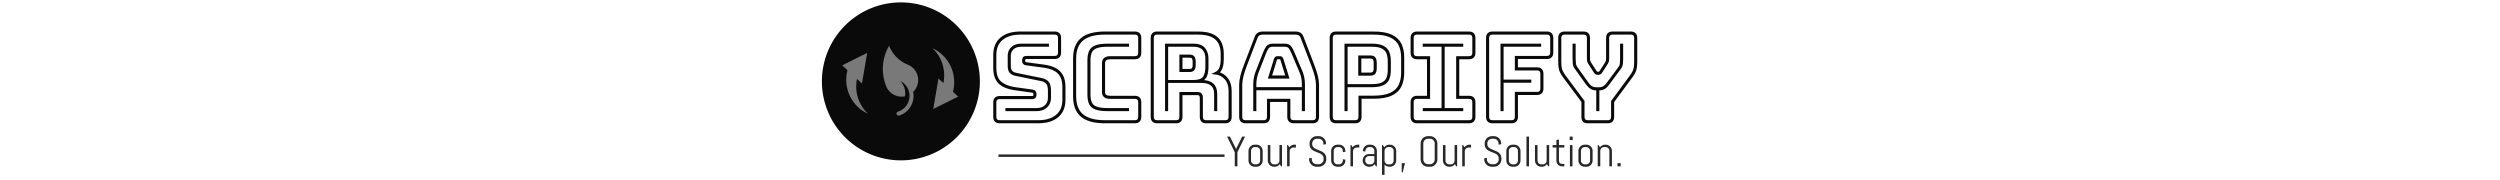 <svg xmlns="http://www.w3.org/2000/svg" xml:space="preserve" width="2000" height="144" viewBox="0 0 2000 144" data-version="1" data-id="lg_frkCHgkHDDUM6RRQSE"><g id="outer-wrapper" data-padding="20" transform="matrix(1,0,0,1,0,0)"><g id="inner-wrapper" transform="matrix(0.972,0,0,0.972,10,2.022)"><path fill="#0a0a0a" d="M731.179 -0.111A65.007 65.007 0 1 0 731.179 129.903A65.007 65.007 0 1 0 731.179 -0.111 "></path><rect width="575" height="113" x="323.079" y="-391.654" fill="none" rx="0" ry="0" transform="translate(480.52 401.1)"></rect><path fill="#0a0a0a" stroke="#0a0a0a" stroke-width="1.545" d="M844.169 98.626H812.569Q807.969 98.626 807.969 94.026V82.326Q807.969 77.726 812.569 77.726H839.469Q840.269 77.726 840.669 77.126T841.069 75.826Q841.069 73.526 839.369 73.426L824.369 71.326Q819.369 70.526 815.669 68.676T809.969 63.226T807.969 53.726V43.226Q807.969 34.226 813.669 29.426T829.669 24.626H857.669Q862.269 24.626 862.269 29.226V41.126Q862.269 45.726 857.669 45.726H834.369Q833.569 45.726 833.119 46.326T832.669 47.726Q832.669 49.726 834.469 49.926L849.369 51.926Q854.369 52.626 858.069 54.526T863.819 60.026T865.869 69.526V80.026Q865.869 89.026 860.119 93.826T844.169 98.626ZM812.569 97.626H844.169Q853.869 97.626 859.369 93.076T864.869 80.026V69.526Q864.869 63.926 862.919 60.526T857.469 55.376T849.269 52.926L834.369 50.926Q831.669 50.626 831.669 47.726Q831.669 44.726 834.369 44.726H857.669Q861.269 44.726 861.269 41.126V29.226Q861.269 25.626 857.669 25.626H829.669Q819.969 25.626 814.469 30.126T808.969 43.226V53.726Q808.969 62.126 813.219 65.676T824.469 70.326L839.469 72.426Q840.769 72.526 841.419 73.326T842.069 75.826Q842.069 77.026 841.419 77.876T839.469 78.726H812.569Q808.969 78.726 808.969 82.326V94.026Q808.969 97.626 812.569 97.626ZM852.269 34.626V35.626H830.069Q825.869 35.626 823.369 37.926T820.869 43.726V51.926Q820.869 55.426 822.269 56.776T825.969 58.626L847.069 62.926Q850.069 63.526 852.019 65.476T853.969 72.726V78.526Q853.969 82.926 850.969 85.776T842.869 88.626H817.969V87.626H842.869Q847.569 87.626 850.269 85.076T852.969 78.526V72.726Q852.969 68.026 851.319 66.276T846.869 63.926L825.769 59.626Q823.169 59.126 821.519 57.576T819.869 51.926V43.726Q819.869 39.726 822.669 37.176T830.069 34.626ZM923.669 98.626H899.269Q886.069 98.626 879.869 93.376T873.669 77.226V46.126Q873.669 35.126 879.869 29.876T899.269 24.626H923.669Q928.269 24.626 928.269 29.226V41.326Q928.269 45.926 923.669 45.926H903.569Q898.469 45.926 898.469 49.926V73.726Q898.469 75.826 899.769 76.676T903.569 77.526H923.669Q928.269 77.526 928.269 82.126V94.026Q928.269 98.626 923.669 98.626ZM899.269 97.626H923.669Q927.269 97.626 927.269 94.026V82.126Q927.269 78.526 923.669 78.526H903.569Q897.469 78.526 897.469 73.726V49.926Q897.469 44.926 903.569 44.926H923.669Q927.269 44.926 927.269 41.326V29.226Q927.269 25.626 923.669 25.626H899.269Q886.669 25.626 880.669 30.626T874.669 46.126V77.226Q874.669 87.626 880.669 92.626T899.269 97.626ZM918.169 87.626V88.626H901.469Q894.969 88.626 891.519 87.326T886.769 83.176T885.469 75.726V47.726Q885.469 42.926 886.819 40.076T891.619 35.926T901.469 34.626H918.169V35.626H901.469Q895.569 35.626 892.319 36.776T887.769 40.576T886.469 47.726V75.726Q886.469 80.026 887.719 82.676T892.219 86.476T901.469 87.626ZM957.569 98.626H942.169Q937.569 98.626 937.569 94.026V29.226Q937.569 24.626 942.169 24.626H975.469Q983.469 24.626 987.969 26.876T994.319 33.126T996.169 42.326V46.926Q996.169 50.626 995.269 53.376T992.269 57.826Q997.069 59.126 999.869 62.976T1002.669 72.826V94.026Q1002.669 98.626 998.069 98.626H982.569Q977.969 98.626 977.969 94.026V78.726Q977.969 77.026 977.369 76.226T975.169 75.426H962.169V94.026Q962.169 98.626 957.569 98.626ZM942.169 97.626H957.569Q961.169 97.626 961.169 94.026V74.426H975.169Q977.269 74.426 978.119 75.426T978.969 78.726V94.026Q978.969 97.626 982.569 97.626H998.069Q1001.669 97.626 1001.669 94.026V72.826Q1001.669 66.526 998.369 62.726T989.569 58.326Q992.769 56.926 993.969 54.026T995.169 46.926V42.326Q995.169 37.326 993.369 33.576T987.269 27.726T975.469 25.626H942.169Q938.569 25.626 938.569 29.226V94.026Q938.569 97.626 942.169 97.626ZM990.769 88.626H989.769V75.226Q989.769 65.426 978.669 65.426H950.369V88.626H949.369V34.626H972.169Q978.069 34.626 980.819 37.826T983.569 46.026V52.926Q983.569 57.426 982.369 60.426T977.569 64.526H978.669Q990.769 64.526 990.769 75.226ZM950.369 35.626V64.526H972.169Q978.369 64.526 980.469 61.526T982.569 53.026V46.026Q982.569 41.326 980.019 38.476T972.169 35.626ZM961.169 56.426V43.626H968.669Q971.269 43.626 972.169 44.976T973.069 48.326V51.726Q973.069 53.726 972.169 55.076T968.669 56.426ZM968.669 44.626H962.169V55.426H968.669Q970.769 55.426 971.419 54.376T972.069 51.726V48.326Q972.069 46.726 971.419 45.676T968.669 44.626ZM1034.269 81.026V94.026Q1034.269 98.626 1029.669 98.626H1014.969Q1010.369 98.626 1010.369 94.026V67.626Q1010.369 64.526 1011.319 60.576T1014.369 51.226L1023.069 28.626Q1024.369 24.626 1029.069 24.626H1055.969Q1060.569 24.626 1061.869 28.526L1070.569 51.226Q1072.669 56.626 1073.619 60.576T1074.569 67.626V94.026Q1074.569 98.626 1069.969 98.626H1054.869Q1049.969 98.626 1049.969 94.026V81.026ZM1033.269 94.026V80.026H1050.969V94.026Q1050.969 97.626 1054.869 97.626H1069.969Q1073.569 97.626 1073.569 94.026V67.626Q1073.569 64.626 1072.619 60.726T1069.669 51.626L1060.969 28.926Q1059.869 25.626 1055.969 25.626H1029.069Q1025.069 25.626 1023.969 28.926L1015.269 51.626Q1013.269 56.826 1012.319 60.726T1011.369 67.626V94.026Q1011.369 97.626 1014.969 97.626H1029.669Q1033.269 97.626 1033.269 94.026ZM1062.969 67.326V88.626H1061.969V71.426H1022.969V88.626H1021.969V67.326Q1021.969 64.526 1022.419 62.176T1023.669 57.626L1030.069 41.226Q1031.169 38.426 1032.569 36.526T1037.369 34.626H1047.169Q1050.469 34.626 1051.819 36.526T1054.369 41.326L1061.269 57.626Q1062.069 59.826 1062.519 62.176T1062.969 67.326ZM1022.969 67.326V70.426H1061.969V67.326Q1061.969 64.626 1061.569 62.326T1060.369 58.026L1053.469 41.726Q1052.369 39.126 1051.169 37.376T1047.169 35.626H1037.369Q1034.369 35.626 1033.169 37.326T1030.969 41.626L1024.569 58.026Q1023.869 60.026 1023.419 62.326T1022.969 67.326ZM1034.269 61.826L1038.969 46.626Q1039.669 44.926 1040.869 44.926H1043.369Q1044.569 44.926 1045.269 46.626L1049.969 61.826ZM1039.969 46.926L1035.669 60.826H1048.569L1044.269 46.926Q1044.169 46.526 1043.969 46.226T1043.369 45.926H1040.869Q1040.469 45.926 1040.269 46.276T1039.969 46.926ZM1104.969 98.626H1089.469Q1084.869 98.626 1084.869 94.026V29.226Q1084.869 24.626 1089.469 24.626H1120.069Q1129.669 24.626 1135.019 27.226T1142.519 34.426T1144.669 45.126V57.926Q1144.669 63.926 1142.519 68.576T1135.019 75.826T1120.069 78.426H1109.569V94.026Q1109.569 98.626 1104.969 98.626ZM1089.469 97.626H1104.969Q1108.569 97.626 1108.569 94.026V77.426H1120.069Q1129.169 77.426 1134.319 74.976T1141.569 68.126T1143.669 57.926V45.126Q1143.669 39.326 1141.569 34.926T1134.319 28.076T1120.069 25.626H1089.469Q1085.869 25.626 1085.869 29.226V94.026Q1085.869 97.626 1089.469 97.626ZM1118.669 68.926H1098.069V88.626H1097.069V34.626H1118.669Q1124.969 34.626 1128.219 36.426T1132.569 41.276T1133.669 48.226V55.626Q1133.669 59.526 1132.569 62.526T1128.219 67.226T1118.669 68.926ZM1098.069 67.926H1118.669Q1124.569 67.926 1127.569 66.376T1131.619 62.026T1132.669 55.626V48.226Q1132.669 44.626 1131.619 41.776T1127.569 37.276T1118.669 35.626H1098.069ZM1108.369 59.426V44.326H1117.369Q1120.269 44.326 1121.169 45.776T1122.069 49.226V54.526Q1122.069 56.426 1121.169 57.926T1117.369 59.426ZM1117.369 45.326H1109.369V58.426H1117.369Q1119.669 58.426 1120.369 57.226T1121.069 54.526V49.226Q1121.069 47.726 1120.369 46.526T1117.369 45.326ZM1198.669 98.626H1156.069Q1151.469 98.626 1151.469 94.026V82.126Q1151.469 77.526 1156.069 77.526H1164.969V45.926H1156.069Q1151.469 45.926 1151.469 41.326V29.226Q1151.469 24.626 1156.069 24.626H1198.669Q1203.269 24.626 1203.269 29.226V41.326Q1203.269 45.926 1198.669 45.926H1189.969V77.526H1198.669Q1203.269 77.526 1203.269 82.126V94.026Q1203.269 98.626 1198.669 98.626ZM1156.069 97.626H1198.669Q1202.269 97.626 1202.269 94.026V82.126Q1202.269 78.526 1198.669 78.526H1188.969V44.926H1198.669Q1202.269 44.926 1202.269 41.326V29.226Q1202.269 25.626 1198.669 25.626H1156.069Q1152.469 25.626 1152.469 29.226V41.326Q1152.469 44.926 1156.069 44.926H1165.969V78.526H1156.069Q1152.469 78.526 1152.469 82.126V94.026Q1152.469 97.626 1156.069 97.626ZM1161.469 35.626V34.626H1193.269V35.626H1177.969V87.626H1193.269V88.626H1161.469V87.626H1176.969V35.626ZM1233.669 98.626H1218.169Q1213.569 98.626 1213.569 94.026V29.226Q1213.569 24.626 1218.169 24.626H1262.769Q1267.369 24.626 1267.369 29.226V41.126Q1267.369 45.726 1262.769 45.726H1238.269V54.126H1254.669Q1259.269 54.126 1259.269 58.726V70.726Q1259.269 75.326 1254.669 75.326H1238.269V94.026Q1238.269 98.626 1233.669 98.626ZM1218.169 97.626H1233.669Q1237.269 97.626 1237.269 94.026V74.326H1254.669Q1258.269 74.326 1258.269 70.726V58.726Q1258.269 55.126 1254.669 55.126H1237.269V44.726H1262.769Q1266.369 44.726 1266.369 41.126V29.226Q1266.369 25.626 1262.769 25.626H1218.169Q1214.569 25.626 1214.569 29.226V94.026Q1214.569 97.626 1218.169 97.626ZM1226.469 88.626H1225.469V34.626H1257.369V35.626H1226.469V64.226H1249.269V65.226H1226.469ZM1332.469 61.326L1317.469 81.626V94.026Q1317.469 98.626 1312.869 98.626H1296.669Q1294.169 98.626 1293.119 97.526T1292.069 94.026V81.526L1276.969 61.326Q1275.369 59.126 1274.519 57.476T1273.319 53.726T1272.969 48.426V29.226Q1272.969 24.626 1277.569 24.626H1292.969Q1297.569 24.626 1297.569 29.226V45.626Q1297.569 46.526 1297.669 47.426T1298.269 49.326L1302.969 56.526Q1303.569 57.726 1304.469 57.726H1305.469Q1306.369 57.726 1307.069 56.526L1311.669 49.326Q1312.169 48.326 1312.269 47.426T1312.369 45.626V29.226Q1312.369 24.626 1316.969 24.626H1331.869Q1336.469 24.626 1336.469 29.226V48.426Q1336.469 51.626 1336.119 53.726T1334.919 57.476T1332.469 61.326ZM1296.669 97.626H1312.869Q1316.469 97.626 1316.469 94.026V81.326L1331.669 60.726Q1333.169 58.626 1334.019 57.026T1335.169 53.476T1335.469 48.426V29.226Q1335.469 25.626 1331.869 25.626H1316.969Q1313.369 25.626 1313.369 29.226V45.626Q1313.369 46.626 1313.269 47.676T1312.469 49.826L1307.869 57.026Q1306.869 58.726 1305.469 58.726H1304.469Q1303.069 58.726 1302.069 57.026L1297.469 49.826Q1296.769 48.726 1296.669 47.676T1296.569 45.626V29.226Q1296.569 25.626 1292.969 25.626H1277.569Q1273.969 25.626 1273.969 29.226V48.426Q1273.969 51.526 1274.269 53.476T1275.419 57.026T1277.769 60.726L1293.069 81.226V94.026Q1293.069 97.626 1296.669 97.626ZM1305.269 88.626H1304.269V71.526H1303.269Q1301.069 71.526 1299.369 70.526T1295.969 67.326L1286.269 53.826Q1285.169 52.326 1284.969 50.326T1284.769 46.126V34.626H1285.769V46.126Q1285.769 48.226 1285.969 50.076T1287.169 53.426L1296.869 66.926Q1298.269 68.926 1299.919 69.726T1303.269 70.526H1305.969Q1307.869 70.526 1309.419 69.676T1312.469 66.926L1322.469 53.426Q1323.569 52.026 1323.719 50.126T1323.869 46.126V34.626H1324.869V46.626Q1324.869 48.626 1324.669 50.476T1323.369 53.826L1313.369 67.326Q1311.769 69.526 1310.019 70.526T1305.969 71.526H1305.269Z " paint-order="stroke"></path><path fill="#797979" d="M734.535 77.163A14.39 14.39 0 0 0 730.616 64.558A13.645 13.645 0 0 1 728.697 89.848A1.677 1.677 0 0 0 729.687 93.05C737.964 90.466 742.969 82.066 741.302 73.557A13.655 13.655 0 0 0 736.888 51.135A27.88 27.88 0 0 1 721.456 35.591A38.18 38.18 0 0 0 719.062 68.861A13.635 13.635 0 0 0 734.525 77.163M757.164 37.578C770.751 43.849 777.867 58.978 774.031 73.443L778.374 77.423L757.81 87.643L762.103 62.525L766.173 66.252A30.8 30.8 0 0 0 757.164 37.568M704.094 91.534C690.507 85.263 683.391 70.134 687.227 55.669L682.884 51.689L703.437 41.459L699.145 66.587L695.075 62.85A30.8 30.8 0 0 0 704.084 91.534 "></path><rect width="342" height="39.55" x="439.579" y="-354.929" fill="none" rx="0" ry="0" transform="translate(559.85 459.49)"></rect><path fill="#282828" d="M1014.459 110.326L1008.169 123.106V134.826H1005.969V123.136L999.629 110.326H1001.999L1007.039 120.506L1012.079 110.326ZM1028.959 130.026Q1028.959 131.086 1028.559 132.026T1027.459 133.666T1025.819 134.766T1023.819 135.166H1022.419Q1021.359 135.166 1020.419 134.766T1018.779 133.666T1017.669 132.026Q1017.269 131.086 1017.269 130.026V122.136Q1017.269 121.076 1017.669 120.136Q1018.079 119.196 1018.779 118.496Q1019.479 117.786 1020.419 117.386T1022.419 116.986H1023.819Q1024.879 116.986 1025.819 117.386T1027.459 118.496Q1028.159 119.196 1028.559 120.136T1028.959 122.136ZM1026.859 130.146V122.016Q1026.859 121.376 1026.619 120.826Q1026.379 120.266 1025.969 119.856T1025.009 119.206Q1024.449 118.966 1023.819 118.966H1022.419Q1021.779 118.966 1021.229 119.206Q1020.669 119.446 1020.259 119.856T1019.609 120.826Q1019.369 121.376 1019.369 122.016V130.146Q1019.369 130.776 1019.609 131.336Q1019.849 131.886 1020.259 132.296T1021.229 132.946Q1021.779 133.186 1022.419 133.186H1023.819Q1024.449 133.186 1025.009 132.946Q1025.559 132.706 1025.969 132.296T1026.619 131.336Q1026.859 130.776 1026.859 130.146M1044.859 134.826H1044.149L1042.989 133.056Q1042.269 134.026 1041.199 134.596Q1040.119 135.166 1038.839 135.166H1038.309Q1037.249 135.166 1036.309 134.766T1034.669 133.666T1033.569 132.026T1033.169 130.026V117.326H1035.269V130.146Q1035.269 130.776 1035.509 131.336Q1035.749 131.886 1036.159 132.296T1037.119 132.946Q1037.679 133.186 1038.309 133.186H1039.709Q1040.339 133.186 1040.899 132.946Q1041.449 132.706 1041.859 132.296T1042.509 131.336Q1042.749 130.776 1042.749 130.146V117.326H1044.859ZM1056.299 119.326H1054.189Q1053.559 119.326 1053.009 119.566Q1052.449 119.806 1052.039 120.216T1051.389 121.186Q1051.149 121.736 1051.149 122.366V134.826H1049.049V117.326H1049.749L1050.899 119.106Q1051.609 118.136 1052.699 117.556Q1053.779 116.986 1055.069 116.986H1056.299ZM1081.289 128.416V129.156Q1081.289 130.406 1080.789 131.496Q1080.279 132.586 1079.439 133.406Q1078.589 134.226 1077.469 134.696T1075.099 135.166H1073.339Q1072.099 135.166 1070.979 134.696T1069.009 133.406Q1068.169 132.586 1067.659 131.496Q1067.159 130.406 1067.159 129.156V128.176L1069.359 127.826V129.156Q1069.359 129.976 1069.699 130.686Q1070.029 131.396 1070.589 131.936Q1071.159 132.466 1071.899 132.776T1073.459 133.086H1074.999Q1075.819 133.086 1076.559 132.776Q1077.289 132.466 1077.859 131.936Q1078.419 131.396 1078.749 130.686Q1079.089 129.976 1079.089 129.156V128.416Q1079.089 127.156 1078.589 126.316Q1078.099 125.476 1077.269 124.896Q1076.449 124.306 1075.419 123.896T1073.289 123.076Q1072.199 122.656 1071.169 122.166Q1070.129 121.666 1069.309 120.926T1067.999 119.106Q1067.499 118.026 1067.499 116.456V115.996Q1067.499 114.746 1067.969 113.656Q1068.439 112.556 1069.259 111.736T1071.179 110.446T1073.529 109.976H1075.099Q1076.349 109.976 1077.449 110.446Q1078.539 110.916 1079.359 111.736T1080.649 113.656Q1081.119 114.746 1081.119 115.996V116.626L1078.919 116.986V115.996Q1078.919 115.176 1078.609 114.466T1077.769 113.226T1076.529 112.386Q1075.819 112.086 1074.999 112.086H1073.629Q1072.809 112.086 1072.109 112.386Q1071.399 112.696 1070.859 113.226T1070.009 114.466T1069.699 115.996V116.456Q1069.699 117.636 1070.199 118.436Q1070.699 119.246 1071.519 119.816T1073.369 120.806T1075.499 121.666Q1076.589 122.096 1077.629 122.616Q1078.659 123.136 1079.479 123.896T1080.799 125.756Q1081.289 126.846 1081.289 128.416M1096.999 130.026Q1096.999 131.086 1096.599 132.026T1095.499 133.666T1093.859 134.766T1091.859 135.166H1090.459Q1089.399 135.166 1088.459 134.766T1086.819 133.666T1085.719 132.026Q1085.309 131.086 1085.309 130.026V122.136Q1085.309 121.076 1085.719 120.136Q1086.119 119.196 1086.819 118.496Q1087.519 117.786 1088.459 117.386T1090.459 116.986H1091.859Q1092.919 116.986 1093.859 117.386T1095.499 118.496Q1096.199 119.196 1096.599 120.136T1096.999 122.136V122.836L1094.899 123.176V122.016Q1094.899 121.376 1094.659 120.826Q1094.419 120.266 1094.009 119.856T1093.049 119.206Q1092.489 118.966 1091.859 118.966H1090.459Q1089.829 118.966 1089.269 119.206Q1088.719 119.446 1088.309 119.856Q1087.889 120.266 1087.659 120.826Q1087.419 121.376 1087.419 122.016V130.146Q1087.419 130.776 1087.659 131.336Q1087.889 131.886 1088.309 132.296Q1088.719 132.706 1089.269 132.946Q1089.829 133.186 1090.459 133.186H1091.859Q1092.489 133.186 1093.049 132.946Q1093.599 132.706 1094.009 132.296T1094.659 131.336Q1094.899 130.776 1094.899 130.146V128.986L1096.999 129.326ZM1108.449 119.326H1106.349Q1105.719 119.326 1105.159 119.566Q1104.609 119.806 1104.199 120.216T1103.549 121.186Q1103.309 121.736 1103.309 122.366V134.826H1101.209V117.326H1101.909L1103.049 119.106Q1103.769 118.136 1104.859 117.556Q1105.939 116.986 1107.219 116.986H1108.449ZM1122.959 134.826H1122.259L1121.089 133.086Q1120.379 134.026 1119.299 134.596T1116.939 135.166H1116.409Q1115.349 135.166 1114.409 134.766T1112.769 133.666T1111.669 132.026T1111.269 130.026V129.856Q1111.269 128.796 1111.669 127.856T1112.769 126.216T1114.409 125.116T1116.409 124.716H1120.849V122.016Q1120.849 121.376 1120.609 120.826Q1120.379 120.266 1119.969 119.856T1118.999 119.206T1117.809 118.966H1116.579Q1115.949 118.966 1115.389 119.206Q1114.839 119.446 1114.429 119.856T1113.779 120.826Q1113.539 121.376 1113.539 122.016V122.646L1111.439 122.306V122.136Q1111.439 121.076 1111.839 120.136T1112.939 118.496Q1113.639 117.786 1114.579 117.386T1116.579 116.986H1117.809Q1118.869 116.986 1119.809 117.386T1121.449 118.496Q1122.149 119.196 1122.549 120.136Q1122.959 121.076 1122.959 122.136ZM1120.849 130.146V126.356H1116.409Q1115.779 126.356 1115.219 126.596Q1114.669 126.826 1114.259 127.246T1113.609 128.226Q1113.369 128.776 1113.369 129.416V130.146Q1113.369 130.776 1113.609 131.336Q1113.849 131.886 1114.259 132.296T1115.219 132.946Q1115.779 133.186 1116.409 133.186H1117.809Q1118.439 133.186 1118.999 132.946T1119.969 132.296T1120.609 131.336Q1120.849 130.776 1120.849 130.146M1138.849 130.036Q1138.849 131.096 1138.449 132.036T1137.349 133.676T1135.709 134.776T1133.709 135.176H1133.179Q1131.999 135.176 1130.989 134.706Q1129.979 134.226 1129.259 133.366V141.846H1127.159V117.336H1127.859L1129.009 119.116Q1129.719 118.146 1130.809 117.566Q1131.889 116.996 1133.179 116.996H1133.709Q1134.769 116.996 1135.709 117.396T1137.349 118.506Q1138.049 119.206 1138.449 120.146T1138.849 122.146ZM1136.749 130.156V122.026Q1136.749 121.386 1136.509 120.836Q1136.269 120.276 1135.859 119.866T1134.889 119.216Q1134.339 118.976 1133.709 118.976H1132.299Q1131.669 118.976 1131.119 119.216Q1130.559 119.456 1130.149 119.866T1129.499 120.836Q1129.259 121.386 1129.259 122.026V130.156Q1129.259 130.786 1129.499 131.346Q1129.739 131.896 1130.149 132.306T1131.119 132.956Q1131.669 133.196 1132.299 133.196H1133.709Q1134.339 133.196 1134.889 132.956Q1135.449 132.716 1135.859 132.306T1136.509 131.346Q1136.749 130.786 1136.749 130.156M1146.019 132.196L1144.269 139.736H1143.389V132.196ZM1172.749 129.156Q1172.749 130.406 1172.279 131.496T1170.989 133.406T1169.069 134.696Q1167.979 135.166 1166.729 135.166H1164.989Q1163.739 135.166 1162.639 134.696T1160.709 133.406Q1159.889 132.586 1159.419 131.496T1158.949 129.156V115.996Q1158.949 114.746 1159.419 113.656Q1159.889 112.556 1160.709 111.736Q1161.539 110.916 1162.639 110.446T1164.989 109.976H1166.729Q1167.979 109.976 1169.069 110.446Q1170.169 110.916 1170.989 111.736T1172.279 113.656Q1172.749 114.746 1172.749 115.996ZM1170.539 129.156V115.996Q1170.539 115.176 1170.229 114.466Q1169.929 113.756 1169.399 113.226T1168.159 112.386Q1167.449 112.086 1166.629 112.086H1165.089Q1164.269 112.086 1163.559 112.386Q1162.849 112.696 1162.309 113.226T1161.469 114.466Q1161.159 115.176 1161.159 115.996V129.156Q1161.159 129.976 1161.469 130.686Q1161.769 131.396 1162.309 131.936Q1162.849 132.466 1163.559 132.776T1165.089 133.086H1166.629Q1167.449 133.086 1168.159 132.776T1169.399 131.936Q1169.929 131.396 1170.229 130.686Q1170.539 129.976 1170.539 129.156M1188.999 134.826H1188.299L1187.139 133.056Q1186.419 134.026 1185.339 134.596T1182.979 135.166H1182.449Q1181.389 135.166 1180.449 134.766T1178.809 133.666T1177.709 132.026T1177.309 130.026V117.326H1179.409V130.146Q1179.409 130.776 1179.649 131.336Q1179.889 131.886 1180.299 132.296T1181.269 132.946Q1181.819 133.186 1182.449 133.186H1183.849Q1184.489 133.186 1185.039 132.946Q1185.599 132.706 1186.009 132.296T1186.659 131.336Q1186.899 130.776 1186.899 130.146V117.326H1188.999ZM1200.449 119.326H1198.349Q1197.709 119.326 1197.159 119.566Q1196.599 119.806 1196.189 120.216T1195.539 121.186Q1195.299 121.736 1195.299 122.366V134.826H1193.199V117.326H1193.899L1195.049 119.106Q1195.769 118.136 1196.849 117.556Q1197.939 116.986 1199.219 116.986H1200.449ZM1225.429 128.416V129.156Q1225.429 130.406 1224.929 131.496T1223.579 133.406T1221.609 134.696T1219.249 135.166H1217.489Q1216.239 135.166 1215.119 134.696T1213.149 133.406Q1212.309 132.586 1211.799 131.496Q1211.299 130.406 1211.299 129.156V128.176L1213.509 127.826V129.156Q1213.509 129.976 1213.839 130.686T1214.739 131.936Q1215.299 132.466 1216.039 132.776Q1216.789 133.086 1217.609 133.086H1219.139Q1219.969 133.086 1220.699 132.776T1221.999 131.936Q1222.559 131.396 1222.899 130.686Q1223.229 129.976 1223.229 129.156V128.416Q1223.229 127.156 1222.729 126.316Q1222.239 125.476 1221.419 124.896Q1220.599 124.306 1219.559 123.896Q1218.529 123.486 1217.439 123.076Q1216.339 122.656 1215.309 122.166Q1214.269 121.666 1213.449 120.926T1212.139 119.106Q1211.639 118.026 1211.639 116.456V115.996Q1211.639 114.746 1212.109 113.656Q1212.579 112.556 1213.399 111.736T1215.329 110.446Q1216.429 109.976 1217.679 109.976H1219.249Q1220.489 109.976 1221.589 110.446Q1222.679 110.916 1223.499 111.736T1224.789 113.656Q1225.259 114.746 1225.259 115.996V116.626L1223.059 116.986V115.996Q1223.059 115.176 1222.749 114.466T1221.909 113.226T1220.669 112.386Q1219.969 112.086 1219.139 112.086H1217.779Q1216.959 112.086 1216.249 112.386Q1215.539 112.696 1214.999 113.226T1214.149 114.466Q1213.849 115.176 1213.849 115.996V116.456Q1213.849 117.636 1214.339 118.436Q1214.839 119.246 1215.659 119.816T1217.509 120.806L1219.639 121.666Q1220.729 122.096 1221.769 122.616Q1222.799 123.136 1223.619 123.896T1224.939 125.756Q1225.429 126.846 1225.429 128.416M1241.159 130.026Q1241.159 131.086 1240.749 132.026Q1240.349 132.966 1239.649 133.666T1238.009 134.766T1236.009 135.166H1234.609Q1233.549 135.166 1232.609 134.766T1230.969 133.666T1229.869 132.026T1229.469 130.026V122.136Q1229.469 121.076 1229.869 120.136T1230.969 118.496Q1231.669 117.786 1232.609 117.386T1234.609 116.986H1236.009Q1237.069 116.986 1238.009 117.386T1239.649 118.496Q1240.349 119.196 1240.749 120.136Q1241.159 121.076 1241.159 122.136ZM1239.049 130.146V122.016Q1239.049 121.376 1238.819 120.826Q1238.579 120.266 1238.169 119.856T1237.199 119.206T1236.009 118.966H1234.609Q1233.979 118.966 1233.419 119.206Q1232.869 119.446 1232.459 119.856T1231.809 120.826Q1231.569 121.376 1231.569 122.016V130.146Q1231.569 130.776 1231.809 131.336Q1232.049 131.886 1232.459 132.296T1233.419 132.946Q1233.979 133.186 1234.609 133.186H1236.009Q1236.639 133.186 1237.199 132.946T1238.169 132.296T1238.819 131.336Q1239.049 130.776 1239.049 130.146M1248.159 134.826H1246.059V110.326H1248.159ZM1264.759 134.826H1264.059L1262.889 133.056Q1262.179 134.026 1261.099 134.596T1258.739 135.166H1258.209Q1257.149 135.166 1256.209 134.766T1254.569 133.666T1253.469 132.026T1253.069 130.026V117.326H1255.169V130.146Q1255.169 130.776 1255.409 131.336Q1255.649 131.886 1256.059 132.296T1257.019 132.946Q1257.579 133.186 1258.209 133.186H1259.609Q1260.249 133.186 1260.799 132.946Q1261.359 132.706 1261.769 132.296T1262.419 131.336Q1262.659 130.776 1262.659 130.146V117.326H1264.759ZM1277.249 134.826H1275.339Q1274.379 134.826 1273.529 134.466Q1272.689 134.116 1272.059 133.476Q1271.439 132.846 1271.069 132.006Q1270.699 131.176 1270.699 130.216V119.326H1267.559V117.326H1270.699V113.126L1272.809 112.786V117.326H1277.249V119.326H1272.809V130.316Q1272.809 130.846 1272.999 131.296Q1273.199 131.756 1273.539 132.096T1274.349 132.636Q1274.809 132.826 1275.339 132.826H1277.249ZM1284.099 113.126H1281.649V110.326H1284.099ZM1283.929 134.826H1281.819V117.326H1283.929ZM1300.509 130.026Q1300.509 131.086 1300.109 132.026T1299.009 133.666T1297.369 134.766T1295.369 135.166H1293.959Q1292.899 135.166 1291.959 134.766T1290.319 133.666T1289.219 132.026T1288.819 130.026V122.136Q1288.819 121.076 1289.219 120.136T1290.319 118.496Q1291.019 117.786 1291.959 117.386T1293.959 116.986H1295.369Q1296.429 116.986 1297.369 117.386T1299.009 118.496Q1299.709 119.196 1300.109 120.136T1300.509 122.136ZM1298.409 130.146V122.016Q1298.409 121.376 1298.169 120.826Q1297.929 120.266 1297.519 119.856T1296.549 119.206Q1295.999 118.966 1295.369 118.966H1293.959Q1293.329 118.966 1292.779 119.206Q1292.219 119.446 1291.809 119.856T1291.159 120.826Q1290.919 121.376 1290.919 122.016V130.146Q1290.919 130.776 1291.159 131.336Q1291.399 131.886 1291.809 132.296T1292.779 132.946Q1293.329 133.186 1293.959 133.186H1295.369Q1295.999 133.186 1296.549 132.946Q1297.109 132.706 1297.519 132.296T1298.169 131.336Q1298.409 130.776 1298.409 130.146M1316.399 134.826H1314.299V122.016Q1314.299 121.376 1314.059 120.826Q1313.819 120.266 1313.409 119.856T1312.449 119.206Q1311.889 118.966 1311.259 118.966H1309.859Q1309.229 118.966 1308.669 119.206T1307.699 119.856T1307.059 120.826Q1306.819 121.376 1306.819 122.016V134.826H1304.709V117.326H1305.409L1306.559 119.106Q1307.279 118.136 1308.359 117.556Q1309.449 116.986 1310.729 116.986H1311.259Q1312.319 116.986 1313.259 117.386T1314.899 118.496Q1315.599 119.196 1315.999 120.136T1316.399 122.136ZM1323.589 134.826H1320.959V132.196H1323.589Z "></path><path fill="#282828" stroke="#282828" stroke-width="2" d="M811.499 126.036H997.559 "></path></g><rect width="712" height="144" x="647.667" y="0" id="space-saver" fill="transparent" stroke="transparent"></rect></g></svg>